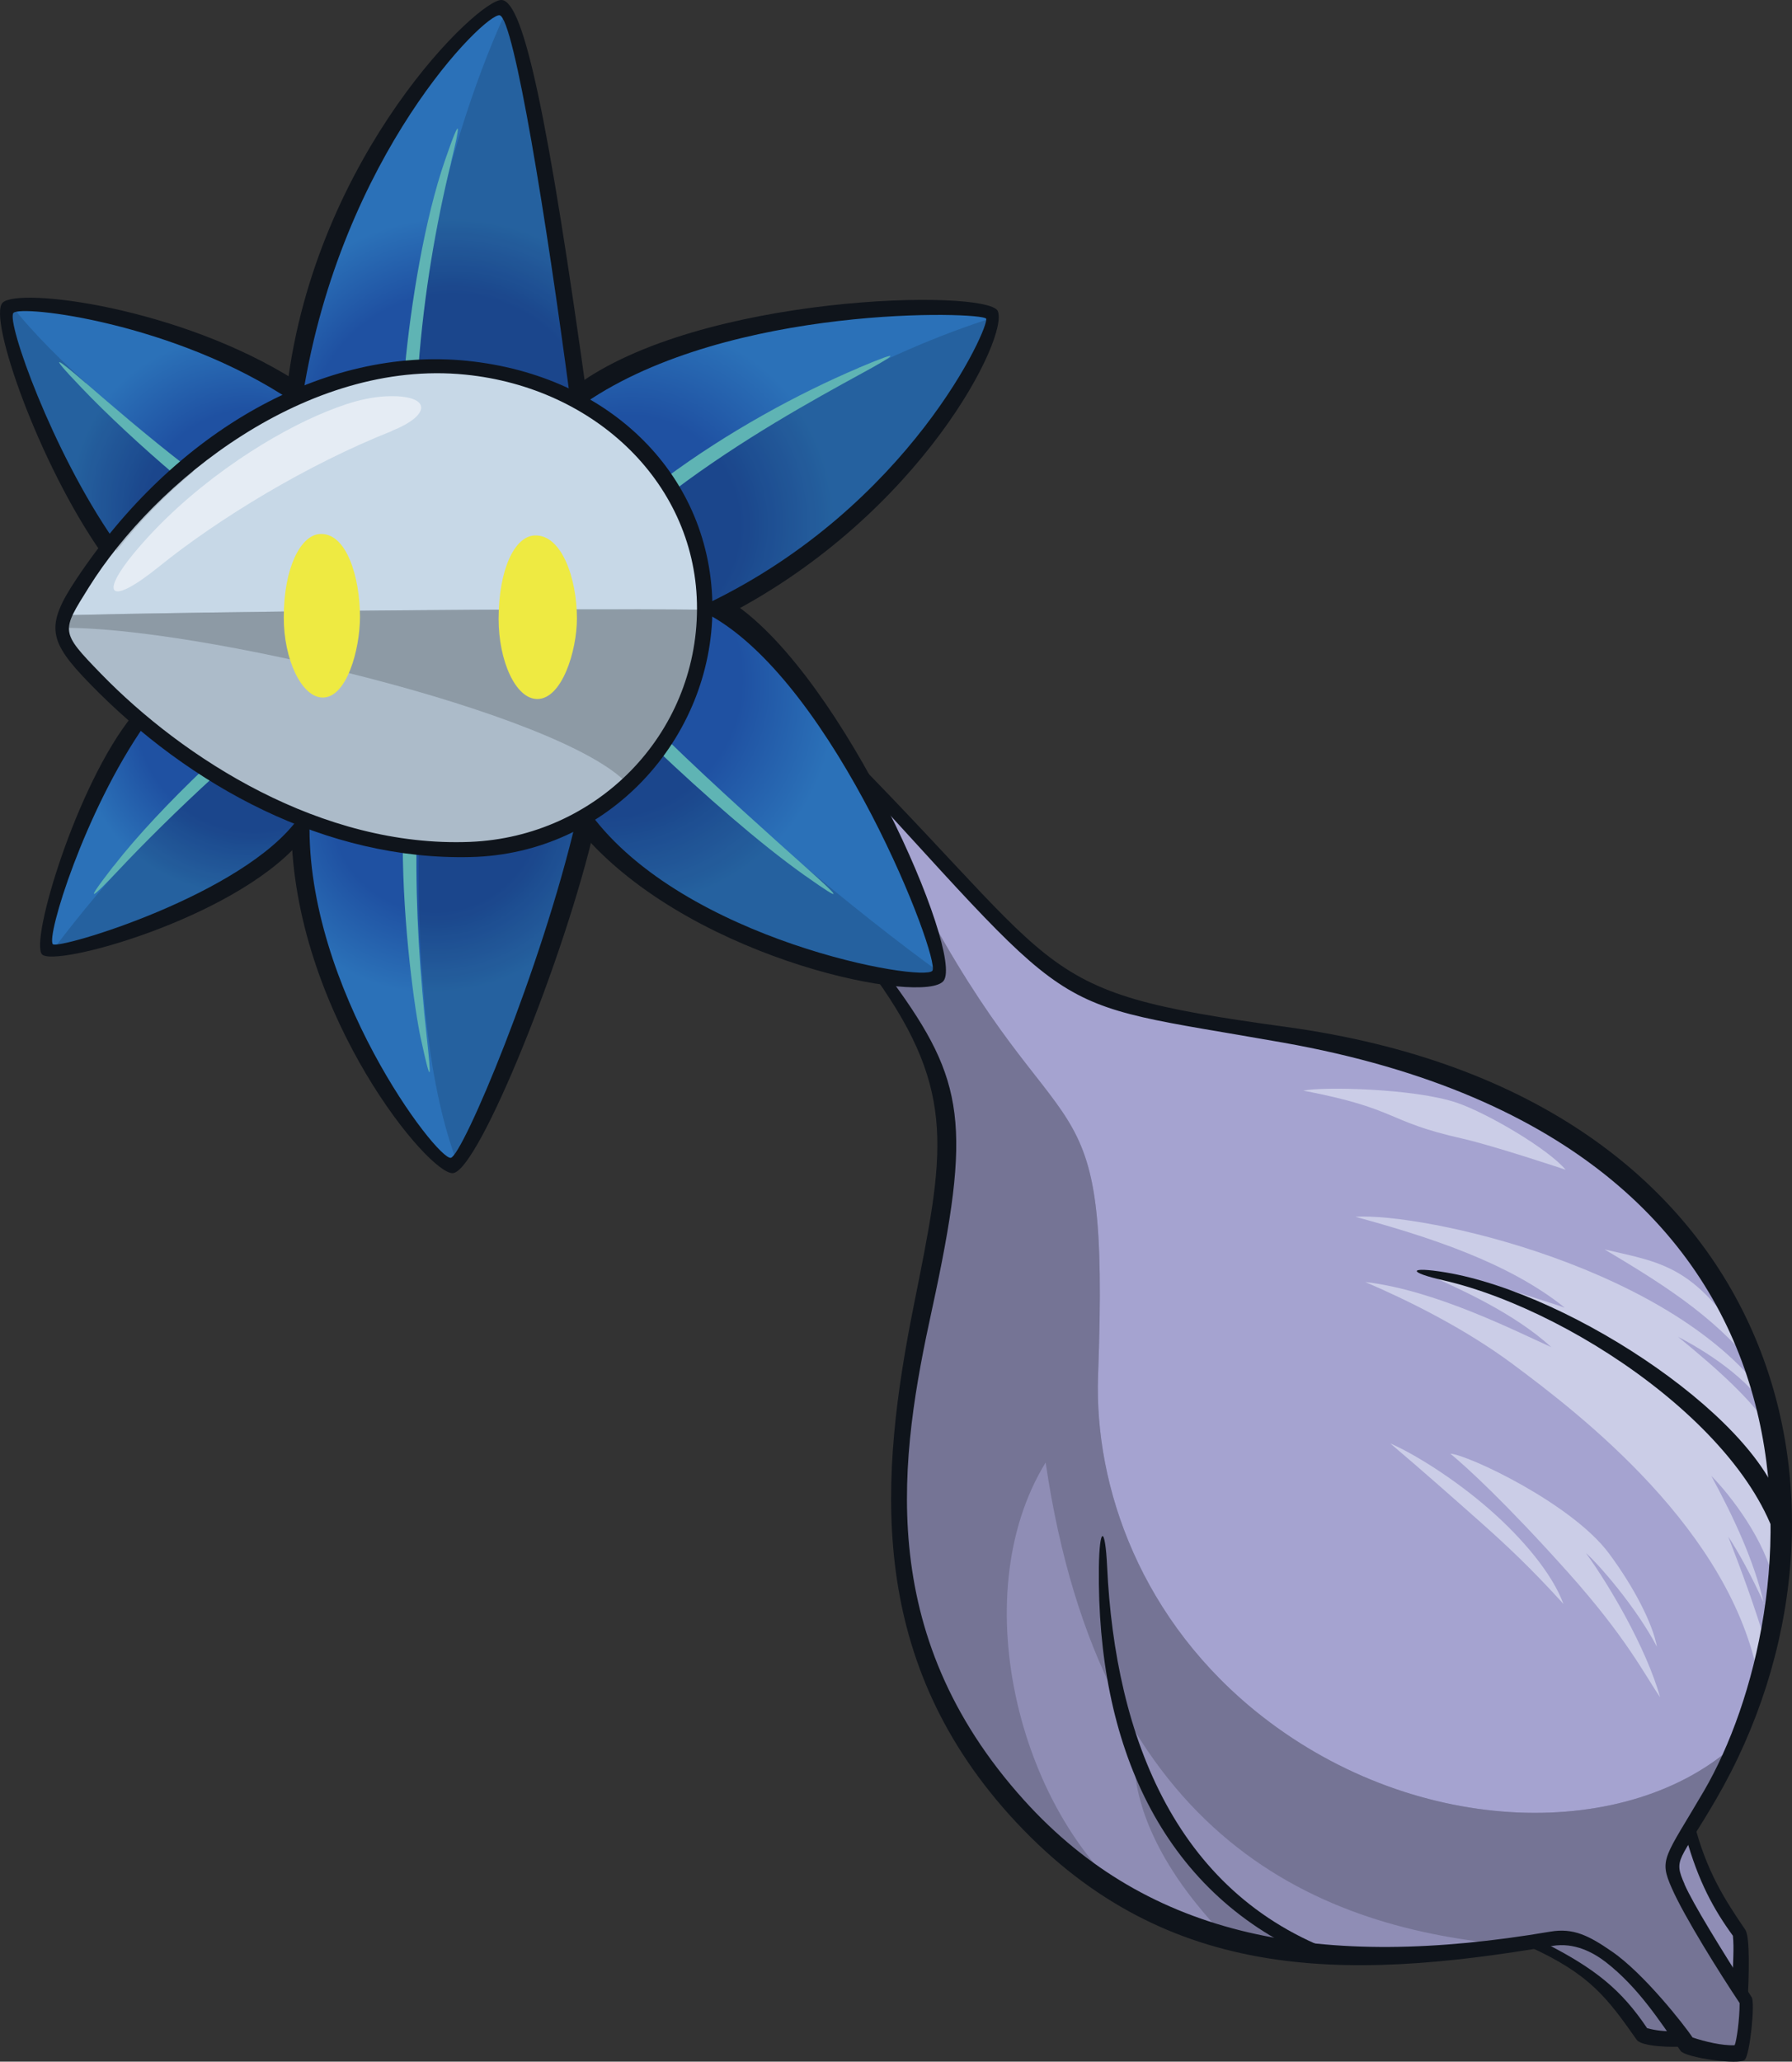 <?xml version="1.0" encoding="UTF-8"?>
<!-- Created with Inkscape (http://www.inkscape.org/) -->
<svg version="1.1" viewBox="0 0 273.13 314.05" xmlns="http://www.w3.org/2000/svg">
 <rect x="0" y="0" width="273.13" height="314.05" fill="#333333" stroke="none"/>
 <defs>
  <radialGradient id="radialGradient167798" cx="0" cy="0" r="1" fx="-.329" fy="-.287" gradientTransform="matrix(59.257 .078 -.078 59.257 104.5 114.33)" gradientUnits="userSpaceOnUse">
   <stop stop-color="#1f51a2" offset="0"/>
   <stop stop-color="#1f51a2" offset=".356"/>
   <stop stop-color="#2b71b8" offset=".537"/>
   <stop stop-color="#2b71b8" offset="1"/>
  </radialGradient>
  <radialGradient id="radialGradient167802" cx="0" cy="0" r="1" gradientTransform="matrix(4.429,60.57,-60.57,4.429,66.452,122.95)" gradientUnits="userSpaceOnUse">
   <stop stop-color="#1f51a2" offset="0"/>
   <stop stop-color="#1f51a2" offset=".261"/>
   <stop stop-color="#2b71b8" offset=".468"/>
   <stop stop-color="#2b71b8" offset="1"/>
  </radialGradient>
  <radialGradient id="radialGradient167806" cx="0" cy="0" r="1" fx="-.7" fy=".047" gradientTransform="matrix(-31.822,35.452,-35.452,-31.822,26.001,125.18)" gradientUnits="userSpaceOnUse">
   <stop stop-color="#1f51a2" offset="0"/>
   <stop stop-color="#1f51a2" offset=".376"/>
   <stop stop-color="#2b71b8" offset=".505"/>
   <stop stop-color="#2b71b8" offset="1"/>
  </radialGradient>
  <radialGradient id="radialGradient167810" cx="0" cy="0" r="1" fx="-.106" fy="0" gradientTransform="matrix(48.355,-34.779,34.779,48.355,99.685,77.504)" gradientUnits="userSpaceOnUse">
   <stop stop-color="#1f51a2" offset="0"/>
   <stop stop-color="#1f51a2" offset=".281"/>
   <stop stop-color="#2b71b8" offset=".507"/>
   <stop stop-color="#2b71b8" offset="1"/>
  </radialGradient>
  <radialGradient id="radialGradient167814" cx="0" cy="0" r="1" gradientTransform="matrix(-9.173,-60.619,60.619,-9.173,69.103,66.552)" gradientUnits="userSpaceOnUse">
   <stop stop-color="#1f51a2" offset="0"/>
   <stop stop-color="#1f51a2" offset=".356"/>
   <stop stop-color="#2b71b8" offset=".545"/>
   <stop stop-color="#2b71b8" offset="1"/>
  </radialGradient>
  <radialGradient id="radialGradient167818" cx="0" cy="0" r="1" fx="-.575" fy=".043" gradientTransform="matrix(-34.965,-38.558,38.558,-34.965,23.696,64.961)" gradientUnits="userSpaceOnUse">
   <stop stop-color="#1f51a2" offset="0"/>
   <stop stop-color="#1f51a2" offset=".319"/>
   <stop stop-color="#2b71b8" offset=".47"/>
   <stop stop-color="#2b71b8" offset="1"/>
  </radialGradient>
 </defs>
 <g stroke-width="1.176">
  <path d="m265.23 303.27c0.041-3.705 0.279-6.473 0.017-8.722-3.145-4.306-5.729-8.607-7.634-15.964 12.498-17.674 25.562-62.962-3.365-93.318-31.623-33.168-76.476-24.366-92.287-36.358-10.674-8.086-16.922-17.594-29.969-29.111 6.705 11.421 12.48 26.274 10.958 28.772-0.601 0.997-3.857 0.997-8.54 0.087 3.202 4.018 5.646 8.553 7.773 14.612 9.81 27.897-24.609 69.571 12.362 112.28 17.967 20.766 43.814 26.108 79.001 20.282 8.999 4.288 12.701 8.351 16.706 14.379 1.655 0.523 3.731 0.662 5.971 0.586 0.458 0.677 0.73 1.067 0.73 1.067s5.575 1.452 8.447 1.137c0.488-0.554 0.936-5.338 0.887-8.166-0.188-0.294-0.557-0.85-1.043-1.568" fill="#a5a3d0"/>
  <path d="m265.23 303.27c0.041-3.705 0.279-6.473 0.017-8.722-3.145-4.306-5.729-8.607-7.634-15.964 2.397-3.408 4.84-7.825 6.974-12.974-16.181 14.816-48.322 14.528-72.243-4.175-18.381-14.386-25.6-34.871-24.979-51.916 1.775-48.653-5.028-30.758-27.489-73.317l-0.485-0.817c2.802 6.908 4.165 12.136 3.528 13.187-0.601 0.997-3.857 0.997-8.54 0.087 3.202 4.018 5.646 8.553 7.779 14.611 9.81 27.897-24.609 69.571 12.362 112.28 17.967 20.766 43.814 26.108 79.001 20.282 8.999 4.288 12.701 8.351 16.706 14.379 1.655 0.523 3.731 0.662 5.971 0.586 0.458 0.677 0.73 1.067 0.73 1.067s5.575 1.452 8.447 1.137c0.488-0.554 0.936-5.338 0.887-8.166-0.188-0.294-0.557-0.85-1.043-1.568" fill="#8f8db5"/>
  <path d="m265.23 303.27c-1.104-1.649-6.895-10.338-9.092-15.314-1.748-3.926-1.126-5.23 1.475-9.372 2.397-3.408 4.84-7.825 6.974-12.974-16.181 14.816-48.322 14.528-72.243-4.175-18.381-14.386-25.6-34.871-24.979-51.916 1.775-48.653-5.028-30.758-27.489-73.317 1.986 5.317 3.623 11.471 3.069 12.368-0.601 0.997-3.857 0.997-8.54 0.087 3.202 4.018 5.646 8.553 7.773 14.612 9.81 27.897-24.609 69.571 12.362 112.28 5.661 6.551 12.101 11.558 19.391 15.171-18.314-13.539-27.204-47.354-14.559-67.94 8.555 58.13 42.312 71.06 71.17 73.527 0.995-0.142 1.984-0.311 2.995-0.503 8.999 4.288 12.701 8.351 16.706 14.379 1.655 0.523 3.731 0.662 5.971 0.586 0.458 0.677 0.73 1.067 0.73 1.067s5.575 1.452 8.447 1.137c0.488-0.554 0.936-5.338 0.887-8.166-0.188-0.294-0.557-0.85-1.043-1.568" fill="#757495"/>
  <path d="m172.95 269.76c0.386 4.112 2.41 13.725 14.419 25.836 4.149 1.024 8.508 1.705 13.093 2.093-11.127-6.187-20.801-13.044-27.512-27.928" fill="#757495"/>
 </g>
 <g fill="#cbcde7" stroke-width="1.176">
  <path d="m211.91 219.88c3.494 1.498 9.76 5.354 15.144 10.073 4.91 4.3 9.512 9.678 11.241 14.372-4.969-5.475-8.73-8.99-12.897-12.685-4.192-3.712-8.582-7.6-13.488-11.76"/>
  <path d="m252.55 250.86c-0.643-3.503-3.468-9.06-7.335-14.253-5.641-7.554-21.378-14.979-24.158-15.173 2.594 2.137 8.506 7.568 17.858 17.997 9.118 10.172 11.818 15.82 14.116 19.103-2.165-7.61-7.75-17.058-11.311-21.962 1.864 1.623 7.59 8.137 10.83 14.287"/>
  <path d="m238.62 178.18c-2.645-3.168-11.887-8.599-16.563-10.199-6.461-2.193-20.396-2.471-23.418-1.851 14.646 2.799 12.392 4.643 24.22 7.302 4.758 1.073 15.759 4.747 15.759 4.747"/>
  <path d="m268.53 209.55c-9.033-16.838-14.727-17.057-23.976-19.229 10.478 6.193 17.676 11.034 23.976 19.229"/>
  <path d="m268.87 244.41c-1.419-6.427-4.582-13.219-8.049-19.605 2.934 2.955 8.207 9.787 9.568 16.224 0 0 0.151 0.67 0.367 2.277 1.133-7.633 1.318-15.712 0.092-23.757-2.385-5.195-9.06-10.973-15.093-15.919 3.683 1.903 10.85 6.193 14.141 11.892 0 0 0.112 0.242 0.403 0.734-0.198-0.918-0.394-1.83-0.588-2.749-14.01-20.38-52.793-28.82-63.13-28.158 10.889 2.979 23.256 6.881 31.903 13.84-5.64-1.901-16.113-5.261-21.622-5.377 5.642 2.533 13.816 6.14 19.579 11.391-5.307-2.366-17.697-8.704-28.344-9.913 6.71 2.884 15.208 7.108 22.436 12.477 10.476 7.774 33.382 25.417 37.523 48.067 0.465-1.578 0.883-3.193 1.272-4.822-1.873-6.317-3.859-11.636-5.915-16.942 1.464 2.187 3.554 5.974 5.52 10.32"/>
 </g>
 <g fill="#0f141b" stroke-width="1.176">
  <path d="m256.75 287c-1.756-3.97-0.763-3.322 4.801-12.909 25.55-43.94 10.969-107.2-65.514-117.66-41.227-5.651-31.856-7.594-74.014-48.969l3.318 5.459c40.553 43.818 31.989 39.121 70.221 45.899 89.053 15.792 79.821 87.113 64.16 113.97-6.021 10.283-6.922 10.314-4.892 14.881 1.879 4.27 7.258 12.873 10.316 17.454 7e-3 2.464-0.46 5.762-0.757 6.418-1.887 0.095-4.597-0.57-6.406-1.175-1.27-1.894-7.439-9.77-12.301-13.1-3.483-2.409-5.877-3.629-9.387-3.027-34.844 5.923-61.161 1.044-80.179-19.988-23.17-25.637-18.906-52.629-14.073-74.751 6.121-28.111 5.016-34.9-5.955-49.928l-2.628-0.614c12.541 17.543 10.4 26.948 5.847 49.739-5.232 26.058-7.401 53.303 14.505 77.715 23.073 25.609 50.805 25.455 82.763 20.009 3.377-0.576 6.23 0.978 8.135 2.428 4.91 3.812 8.104 8.76 11.433 13.544 0.73 1.067 8.997 2.199 9.793 1.368 0.799-0.824 1.582-8.671 1.051-9.523-4.841-7.613-8.901-14.167-10.251-17.235"/>
  <path d="m264.08 301.76c0.039-2.914 0.241-4.976 0.042-6.89-2.899-3.984-5.257-8.208-7.173-15.098-0.226-0.84 1.089-2.698 1.17-2.41 1.938 7.77 4.899 12.183 7.902 16.611 0.747 1.156 0.535 7.083 0.353 11.047 0 0-2.314-2.394-2.294-3.262"/>
  <path d="m255.63 309.43c-1.88 0.028-3.279-0.122-4.58-0.481-3.927-5.857-7.937-9.094-15.707-13.035l-2.355 0.579c9.332 4.204 11.976 7.838 16.466 14.216 0.726 1.048 5.371 1.214 7.513 0.991z"/>
  <path d="m199.56 297.92c-22.56-9.943-32.398-32.231-32.073-59.147 0.083-6.29 0.965-6.438 1.258-0.107 1.22 25.879 10.541 50.684 36.512 59.256-0.785 0.413-3.438 0.983-5.697-0.011"/>
  <path d="m271.86 230.99c-2.398-14.006-31.997-33.91-51.544-37.172-5.614-0.93-5.943-0.057-0.296 1.216 20.79 4.792 50.74 25.606 51.828 45.279 0.449-0.758 0.25-8.116 0.039-9.332"/>
 </g>
 <g stroke-width="1.176">
  <path d="m106.24 92.694c-0.025 13.327-7.381 24.909-18.357 31.018 12.656 18.149 52.813 28.561 55.061 24.854 2.077-3.394-16.942-50.491-36.713-56.522-9e-3 0.199 0.021 0.457-6e-3 0.66" fill="url(#radialGradient167798)"/>
  <path d="m69.076 177.55c2.482-0.537 14.007-25.889 19.94-54.499-5.093 3.064-11.015 4.927-17.383 5.188-8.905 0.367-17.569-1.545-25.598-4.761-0.397 28.605 20.554 54.687 23.042 54.074" fill="url(#radialGradient167802)"/>
  <path d="m7.469 144.69c1.934 1.748 29.827-6.993 40.244-20.576-9.86-3.682-18.765-9.431-25.973-15.548-9.053 12.067-15.598 34.888-14.27 36.123" fill="url(#radialGradient167806)"/>
  <path d="m87.765 61.422c11.925 6.104 19.919 17.583 19.892 31.144 9e-3 0.394-0.054 0.755-0.05 1.123 25.776-8.246 45.793-42.393 43.455-45.762-0.641-0.946-15.62-2.054-32.406 1.136-10.637 2.021-22.016 5.766-30.9 12.358" fill="url(#radialGradient167810)"/>
  <path d="m44.704 60.932c8.139-3.781 17.071-5.848 26.103-4.937 6.397 0.643 12.352 2.602 17.435 5.615-4.699-38.913-9.438-60.171-11.879-60.427-0.136-0.021-0.267-0.015-0.394 9e-3 -5.159 0.98-27.643 26.435-31.265 59.744" fill="url(#radialGradient167814)"/>
  <path d="m0.93 46.418c-1.431 1.524 5.848 23.419 16.14 37.459 6.99-8.978 17.483-17.994 29.596-23.132-17.099-12.654-40.533-15.455-45.021-14.602-0.382 0.073-0.564 0.154-0.714 0.267" fill="url(#radialGradient167818)"/>
  <path d="m12.445 88.687c13.373-20.049 35.245-35.134 58.594-32.781 22.28 2.232 36.61 17.689 36.588 36.782-0.023 19.094-15.13 35.637-35.939 36.499-23.927 0.968-45.751-13.79-57.307-25.661-6.361-6.557-6.661-7.756-1.937-14.839" fill="#c7d8e7"/>
 </g>
 <g>
  <path transform="matrix(22.44,-4.264,-4.264,-22.44,1.648,46.42)" d="m0 0c-0.075-0.054 0.06-1.055 0.388-1.743 0.172 0.152 0.377 0.297 0.602 0.423-0.335 0.37-0.77 0.894-0.99 1.32" opacity=".137" style="mix-blend-mode:normal"/>
  <path transform="matrix(22.44,-4.264,-4.264,-22.44,77.312,1.349)" d="m0 0c-0.402-0.554-0.876-1.494-1.053-2.235 0.118-0.011 0.236-0.034 0.353-0.068 0.27-0.08 0.509-0.214 0.704-0.384 0.111 1.641 0.088 2.58-4e-3 2.687" opacity=".137" style="mix-blend-mode:normal"/>
  <path transform="matrix(22.44,-4.264,-4.264,-22.44,103.09,74.576)" d="m0 0c0.1-0.252 0.132-0.531 0.078-0.815-3e-3 -0.016-7e-3 -0.032-0.011-0.048 1.144 0.14 2.25 1.378 2.246 1.597-0.797-0.088-1.755-0.411-2.313-0.734" opacity=".137" style="mix-blend-mode:normal"/>
  <path transform="matrix(22.44,-4.264,-4.264,-22.44,100.71,112.52)" d="m0 0c-0.172-0.171-0.382-0.301-0.615-0.377 0.396-0.884 2.037-1.661 2.165-1.52 1e-3 1e-3 1e-3 2e-3 2e-3 3e-3 -0.477 0.498-1.22 1.416-1.552 1.894" opacity=".137" style="mix-blend-mode:normal"/>
  <path transform="matrix(22.44,-4.264,-4.264,-22.44,89.617,123)" d="m0 0c-0.244-0.09-0.514-0.122-0.789-0.081-0.123 0.018-0.243 0.047-0.359 0.083-0.185-0.889-0.246-1.664-0.149-2.182 0.128 0.034 0.816 1.016 1.297 2.18" opacity=".137" style="mix-blend-mode:normal"/>
  <path transform="matrix(22.44,-4.264,-4.264,-22.44,33.867,116.85)" d="m0 0c-0.379-0.211-0.877-0.569-1.333-0.983 0.082-0.089 1.341 0.061 1.896 0.556-0.204 0.124-0.392 0.27-0.563 0.427" opacity=".137" style="mix-blend-mode:normal"/>
 </g>
 <path d="m9.605 93.727c-1.155 3.218 0.315 5.193 4.786 9.786 11.538 11.898 33.362 26.653 57.285 25.665 20.769-0.829 35.822-17.293 35.954-36.292-23.951-0.26-75.422 0.266-98.029 0.842" fill="#acbbc9" stroke-width="1.176"/>
 <path d="m107.63 92.874c-23.925-0.245-75.418 0.289-98.029 0.842-0.261 0.709-0.406 1.329-0.378 1.931 20.114-0.356 76.327 12.815 86.485 23.813 7.399-6.705 11.858-16.274 11.921-26.586" fill="#8d9aa5" stroke-width="1.176"/>
 <g fill="#5fb4b4" stroke-width="1.176">
  <path d="m68.756 24.661c1.339-5.441 1.691-7.855-0.918-0.287-3.125 9.01-5.218 21.847-6.143 31.788 0.686-0.064 1.373-0.129 2.071-0.13 0.875-11.559 2.687-21.831 4.996-31.338"/>
  <path d="m13.083 58.378c-4.233-3.684-6.202-5.096-0.686 0.658 3.896 4.097 9.423 9.207 14.297 13.327 0.564-0.503 1.083-0.924 1.619-1.402-5.911-4.571-11.277-9.181-15.231-12.614"/>
  <path d="m17.274 131.96c-4.893 6.301-3.082 4.698 0.776 0.617 3.634-3.874 8.931-9.161 14.757-14.477-0.53-0.361-1.134-0.694-1.685-1.031-5.157 4.908-10.196 10.215-13.821 14.88"/>
  <path d="m64.143 158.21c1.696 7.885 1.542 5.685 0.921-0.043-1.034-9.36-1.713-19.764-1.58-29.229-0.711-0.063-1.396-0.13-2.099-0.26 0.023 12.365 1.843 25.342 2.753 29.541"/>
  <path d="m130.89 56.03c-9.23 3.916-19.98 9.748-29.576 16.874 0.45 0.633 0.901 1.272 1.249 1.925 10.514-7.93 21.315-13.863 28.727-17.922 4.928-2.683 6.96-3.998-0.43-0.874"/>
  <path d="m122.71 133.39c6.526 4.619 4.784 2.907 0.606-0.834-5.487-4.909-14.192-12.649-21.836-20.079-0.412 0.606-0.835 1.226-1.281 1.825 6.861 6.485 15.361 14.031 22.508 19.09"/>
 </g>
 <path d="m59.781 65.636c-12.825 5.067-26.462 13.33-35.591 20.714-7.662 6.175-8.91 4.132-3.809-2.044 8.263-9.988 19.821-17.439 27.933-21.002 3.934-1.703 7.829-3.09 12.041-2.947 5.533 0.227 4.866 3.096-0.584 5.252" fill="#e5ecf4" stroke-width="1.176"/>
 <g fill="#0f141b" stroke-width="1.176">
  <path d="m12.445 88.687m1.117 0.743c-4.221 6.78-4.466 6.708 1.837 13.207 12.515 12.874 33.614 26.513 56.25 25.605 19.312-0.79 34.563-16.333 34.586-35.543 0.03-18.815-15.366-33.63-35.3-35.632-24.155-2.431-47.317 16.269-57.372 32.364m0.151 14.735c-6.356-6.534-6.872-8.762-2.04-16.005 15.086-22.653 37.873-35.377 59.467-33.203 22.07 2.225 37.457 17.738 37.445 37.736-0.039 19.839-15.891 37.385-36.867 37.86-21.966 0.523-42.8-10.745-58.003-26.388"/>
  <path d="m87.868 124.69c-5.41 23.164-17.378 51.339-19.151 51.676-2.082 0.419-22.107-25.908-21.531-51.269-0.021-0.457-2.775 1.318-2.744 2.453 0.948 27.395 21.084 51.61 24.624 51.147 3.973-0.491 17.164-33.255 21.607-52.817-0.786-1.36-2.809-1.186-2.809-1.186"/>
  <path d="m6.399 145.37c-1.851-2.041 5.293-25.862 13.748-36.303 0.206-0.303 2.115 1.107 1.875 1.437-9.131 13.128-14.998 32.171-13.966 33.323 0.823 0.865 29.143-7.535 37.471-19.258 0.155-0.227 0.464 1.75 0.019 3.878-10.262 11.576-37.294 18.968-39.147 16.926"/>
  <path d="m111.73 91.862c-0.632 0.144-2.813 1.464-3.529 1.857 19.232 10.667 35.175 52.349 33.912 54.147-1.256 1.821-37.848-4.502-52.181-24.007 0 0-0.048 2.52-0.408 3.959 17.049 18.756 51.474 25.304 54.3 21.582 3.138-4.155-15.12-46.163-32.093-57.54"/>
  <path d="m152.08 47.369c-1.746-3.432-45.572-2.57-64.407 11.495l1.542 2.495c22.061-15.074 60.51-13.891 61.087-12.815 0.603 1.092-11.595 28.547-42.488 43.392l-0.193 1.757s2.402-0.193 3.181-0.011c29.783-15.426 43.117-42.652 41.256-46.321"/>
  <path d="m76.499 0.005c-3.335-0.414-28.377 23.436-32.727 58.906-0.07 0.672 2.388 1.293 2.388 1.293 5.844-36.662 27.824-58.276 29.993-57.875 2.195 0.42 7.188 31.581 10.68 57.936l2.792 1.374c-6.111-44.155-9.795-61.219-13.11-61.636"/>
  <path d="m44.443 61.051s0.728-2.274 0.676-3.035c-17.691-11.24-42.436-14.326-44.739-11.889-2.203 2.35 5.503 24.414 15.068 38.059l1.938-1.904c-9.439-13.576-16.448-33.332-15.343-34.612 1.108-1.278 24.603 1.487 42.395 13.381"/>
 </g>
 <path d="m81.438 81.569c-2.992 0.173-5.424 5.097-5.444 12.707 0.005 6.372 2.583 12.204 5.898 12.202 3.745 7e-3 6.033-7.283 6.04-12.262 0.006-6.071-2.316-12.882-6.496-12.647" fill="#eeea42" stroke-width="1.176"/>
 <path d="m48.767 81.342c-2.922 0.16-5.517 5.095-5.516 12.697-0.021 6.377 2.719 12.225 5.946 12.216 3.652 5e-3 5.657-7.303 5.669-12.261 0.006-6.071-2.053-12.885-6.102-12.651" fill="#eeea42" stroke-width="1.176"/>
</svg>
